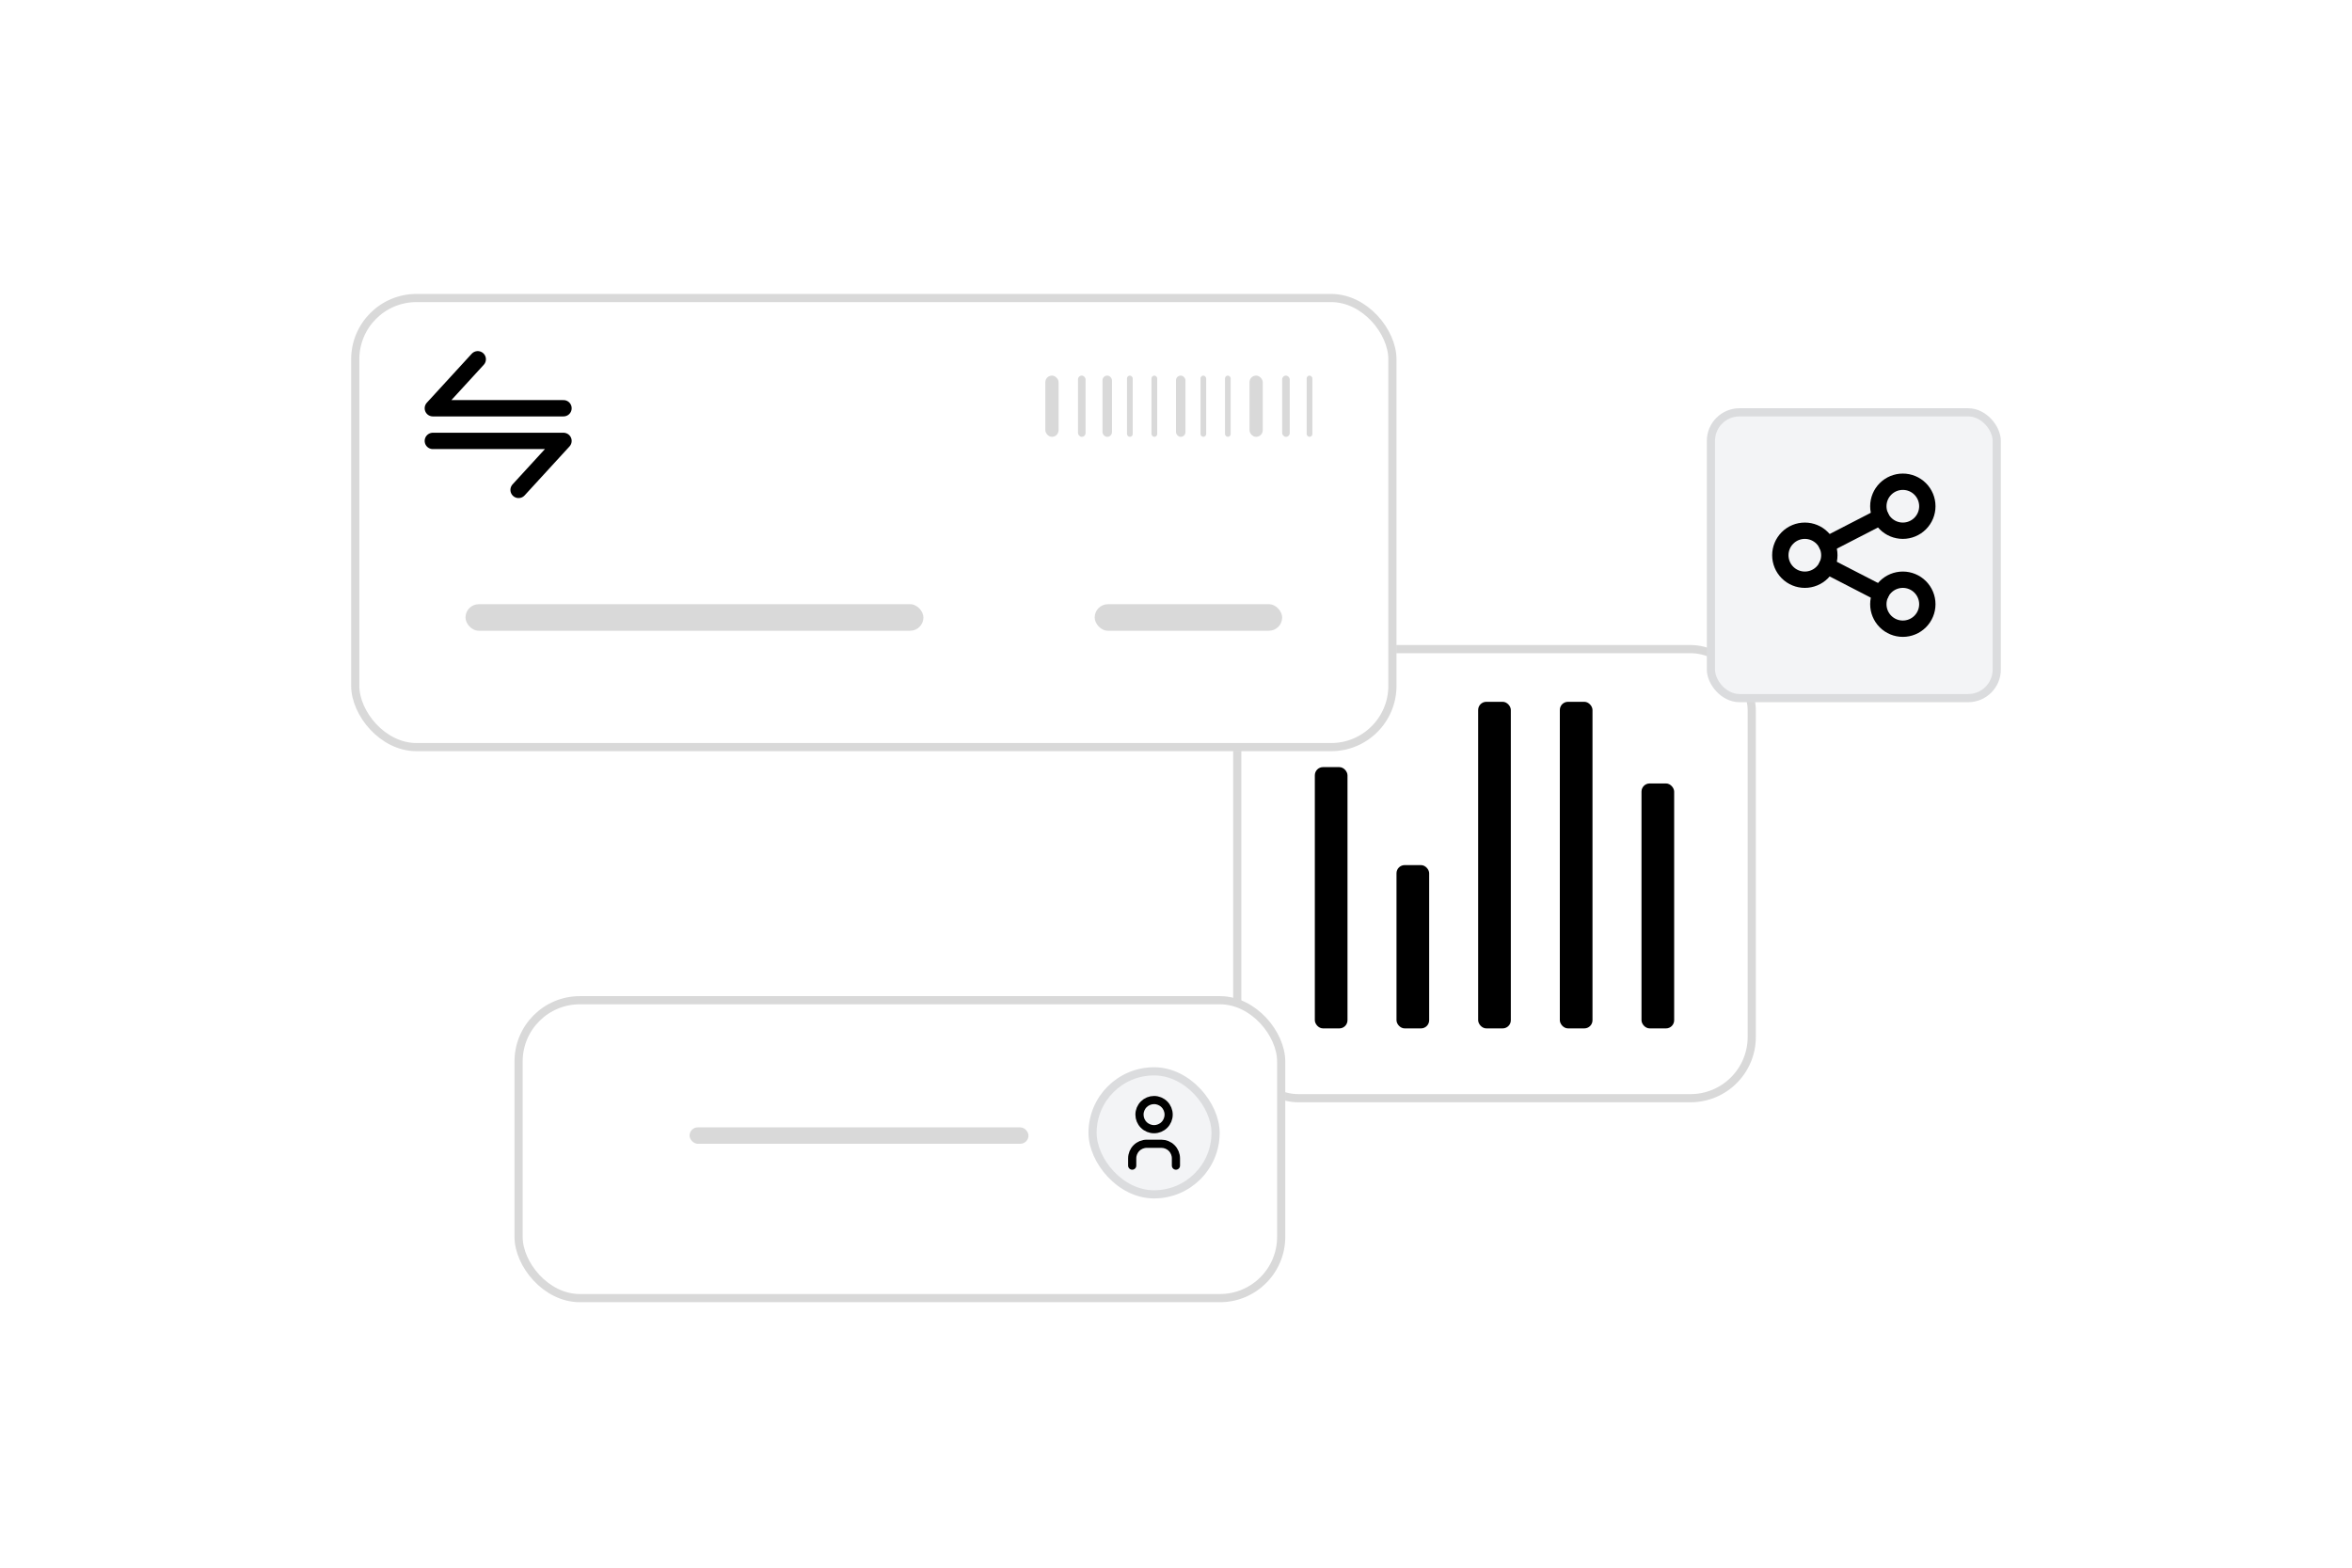 <svg width="288" height="192" viewBox="0 0 288 192" fill="none" xmlns="http://www.w3.org/2000/svg">
    <g filter="url(#filter0_d_7_498)">
        <rect x="151" y="77" width="64" height="56" rx="8" fill="white" />
        <rect x="151.5" y="77.5" width="63" height="55" rx="7.5" stroke="black" stroke-opacity="0.15" />
    </g>
    <rect x="161" y="93.952" width="4" height="32" rx="1" fill="black" />
    <rect x="171" y="105.952" width="4" height="20" rx="1" fill="black" />
    <rect x="181" y="85.952" width="4" height="40" rx="1" fill="black" />
    <rect x="191" y="85.952" width="4" height="40" rx="1" fill="black" />
    <rect x="201" y="95.952" width="4" height="30" rx="1" fill="black" />
    <g filter="url(#filter1_d_7_498)">
        <rect x="43" y="34" width="128" height="56" rx="8" fill="white" />
        <rect x="43.5" y="34.5" width="127" height="55" rx="7.5" stroke="black" stroke-opacity="0.15" />
    </g>
    <rect x="128" y="46" width="1.623" height="7.5" rx="0.811" fill="#D9D9D9" />
    <rect x="153" y="46" width="1.623" height="7.5" rx="0.811" fill="#D9D9D9" />
    <rect x="132" y="46" width="0.927" height="7.5" rx="0.464" fill="#D9D9D9" />
    <rect x="157" y="46" width="0.927" height="7.5" rx="0.464" fill="#D9D9D9" />
    <rect x="160" y="46" width="0.7" height="7.5" rx="0.35" fill="#D9D9D9" />
    <rect x="141" y="46" width="0.7" height="7.5" rx="0.35" fill="#D9D9D9" />
    <rect x="147" y="46" width="0.695" height="7.5" rx="0.348" fill="#D9D9D9" />
    <rect x="150" y="46" width="0.695" height="7.5" rx="0.348" fill="#D9D9D9" />
    <rect x="138" y="46" width="0.7" height="7.5" rx="0.35" fill="#D9D9D9" />
    <rect x="135" y="46" width="1.159" height="7.5" rx="0.58" fill="#D9D9D9" />
    <rect x="144" y="46" width="1.159" height="7.5" rx="0.58" fill="#D9D9D9" />
    <g clip-path="url(#clip0_7_498)">
        <path d="M69 50H53L58.5 44" stroke="black" stroke-width="2" stroke-linecap="round" stroke-linejoin="round" />
        <path d="M53 54H69L63.5 60" stroke="black" stroke-width="2" stroke-linecap="round" stroke-linejoin="round" />
    </g>
    <rect x="57" y="74" width="56.071" height="3.25" rx="1.625" fill="#D9D9D9" />
    <rect x="134.042" y="74" width="22.958" height="3.25" rx="1.625" fill="#D9D9D9" />
    <g filter="url(#filter2_d_7_498)">
        <rect x="63" y="120" width="94.379" height="37.484" rx="8" fill="white" />
        <rect x="63.5" y="120.5" width="93.379" height="36.484" rx="7.5" stroke="black" stroke-opacity="0.15" />
    </g>
    <rect x="133.282" y="130.71" width="16.064" height="16.064" rx="8.032" fill="#F3F4F6" />
    <rect x="133.782" y="131.21" width="15.065" height="15.065" rx="7.532" stroke="black" stroke-opacity="0.1" />
    <g clip-path="url(#clip1_7_498)">
        <path
            d="M139.529 136.511C139.529 136.984 139.717 137.438 140.052 137.773C140.387 138.108 140.841 138.296 141.314 138.296C141.788 138.296 142.242 138.108 142.576 137.773C142.911 137.438 143.099 136.984 143.099 136.511C143.099 136.037 142.911 135.583 142.576 135.249C142.242 134.914 141.788 134.726 141.314 134.726C140.841 134.726 140.387 134.914 140.052 135.249C139.717 135.583 139.529 136.037 139.529 136.511Z"
            stroke="black" stroke-linecap="round" stroke-linejoin="round" />
        <path
            d="M138.637 142.758V141.866C138.637 141.392 138.825 140.938 139.16 140.604C139.494 140.269 139.948 140.081 140.422 140.081H142.207C142.68 140.081 143.134 140.269 143.469 140.604C143.804 140.938 143.992 141.392 143.992 141.866V142.758"
            stroke="black" stroke-linecap="round" stroke-linejoin="round" />
    </g>
    <rect x="84.436" y="138.073" width="41.5" height="2.008" rx="1.004" fill="#D9D9D9" />
    <rect x="209" y="50" width="36" height="36" rx="4" fill="#F3F4F6" />
    <rect x="209.5" y="50.5" width="35" height="35" rx="3.5" stroke="black" stroke-opacity="0.1" />
    <g clip-path="url(#clip2_7_498)">
        <path
            d="M218 68C218 68.796 218.316 69.559 218.879 70.121C219.441 70.684 220.204 71 221 71C221.796 71 222.559 70.684 223.121 70.121C223.684 69.559 224 68.796 224 68C224 67.204 223.684 66.441 223.121 65.879C222.559 65.316 221.796 65 221 65C220.204 65 219.441 65.316 218.879 65.879C218.316 66.441 218 67.204 218 68Z"
            stroke="black" stroke-width="2" stroke-linecap="round" stroke-linejoin="round" />
        <path
            d="M230 62C230 62.796 230.316 63.559 230.879 64.121C231.441 64.684 232.204 65 233 65C233.796 65 234.559 64.684 235.121 64.121C235.684 63.559 236 62.796 236 62C236 61.204 235.684 60.441 235.121 59.879C234.559 59.316 233.796 59 233 59C232.204 59 231.441 59.316 230.879 59.879C230.316 60.441 230 61.204 230 62Z"
            stroke="black" stroke-width="2" stroke-linecap="round" stroke-linejoin="round" />
        <path
            d="M230 74C230 74.796 230.316 75.559 230.879 76.121C231.441 76.684 232.204 77 233 77C233.796 77 234.559 76.684 235.121 76.121C235.684 75.559 236 74.796 236 74C236 73.204 235.684 72.441 235.121 71.879C234.559 71.316 233.796 71 233 71C232.204 71 231.441 71.316 230.879 71.879C230.316 72.441 230 73.204 230 74Z"
            stroke="black" stroke-width="2" stroke-linecap="round" stroke-linejoin="round" />
        <path d="M223.7 66.7L230.3 63.3" stroke="black" stroke-width="2" stroke-linecap="round"
            stroke-linejoin="round" />
        <path d="M223.7 69.3L230.3 72.7" stroke="black" stroke-width="2" stroke-linecap="round"
            stroke-linejoin="round" />
    </g>
    <defs>
        <filter id="filter0_d_7_498" x="149" y="77" width="68" height="60" filterUnits="userSpaceOnUse"
            color-interpolation-filters="sRGB">
            <feFlood flood-opacity="0" result="BackgroundImageFix" />
            <feColorMatrix in="SourceAlpha" type="matrix" values="0 0 0 0 0 0 0 0 0 0 0 0 0 0 0 0 0 0 127 0"
                result="hardAlpha" />
            <feOffset dy="2" />
            <feGaussianBlur stdDeviation="1" />
            <feComposite in2="hardAlpha" operator="out" />
            <feColorMatrix type="matrix" values="0 0 0 0 0 0 0 0 0 0 0 0 0 0 0 0 0 0 0.1 0" />
            <feBlend mode="normal" in2="BackgroundImageFix" result="effect1_dropShadow_7_498" />
            <feBlend mode="normal" in="SourceGraphic" in2="effect1_dropShadow_7_498" result="shape" />
        </filter>
        <filter id="filter1_d_7_498" x="41" y="34" width="132" height="60" filterUnits="userSpaceOnUse"
            color-interpolation-filters="sRGB">
            <feFlood flood-opacity="0" result="BackgroundImageFix" />
            <feColorMatrix in="SourceAlpha" type="matrix" values="0 0 0 0 0 0 0 0 0 0 0 0 0 0 0 0 0 0 127 0"
                result="hardAlpha" />
            <feOffset dy="2" />
            <feGaussianBlur stdDeviation="1" />
            <feComposite in2="hardAlpha" operator="out" />
            <feColorMatrix type="matrix" values="0 0 0 0 0 0 0 0 0 0 0 0 0 0 0 0 0 0 0.1 0" />
            <feBlend mode="normal" in2="BackgroundImageFix" result="effect1_dropShadow_7_498" />
            <feBlend mode="normal" in="SourceGraphic" in2="effect1_dropShadow_7_498" result="shape" />
        </filter>
        <filter id="filter2_d_7_498" x="61" y="120" width="98.379" height="41.484" filterUnits="userSpaceOnUse"
            color-interpolation-filters="sRGB">
            <feFlood flood-opacity="0" result="BackgroundImageFix" />
            <feColorMatrix in="SourceAlpha" type="matrix" values="0 0 0 0 0 0 0 0 0 0 0 0 0 0 0 0 0 0 127 0"
                result="hardAlpha" />
            <feOffset dy="2" />
            <feGaussianBlur stdDeviation="1" />
            <feComposite in2="hardAlpha" operator="out" />
            <feColorMatrix type="matrix" values="0 0 0 0 0 0 0 0 0 0 0 0 0 0 0 0 0 0 0.1 0" />
            <feBlend mode="normal" in2="BackgroundImageFix" result="effect1_dropShadow_7_498" />
            <feBlend mode="normal" in="SourceGraphic" in2="effect1_dropShadow_7_498" result="shape" />
        </filter>
        <clipPath id="clip0_7_498">
            <rect width="24" height="24" fill="white" transform="translate(49 40)" />
        </clipPath>
        <clipPath id="clip1_7_498">
            <rect width="10.71" height="10.71" fill="white" transform="translate(135.959 133.387)" />
        </clipPath>
        <clipPath id="clip2_7_498">
            <rect width="24" height="24" fill="white" transform="translate(215 56)" />
        </clipPath>
    </defs>
</svg>
